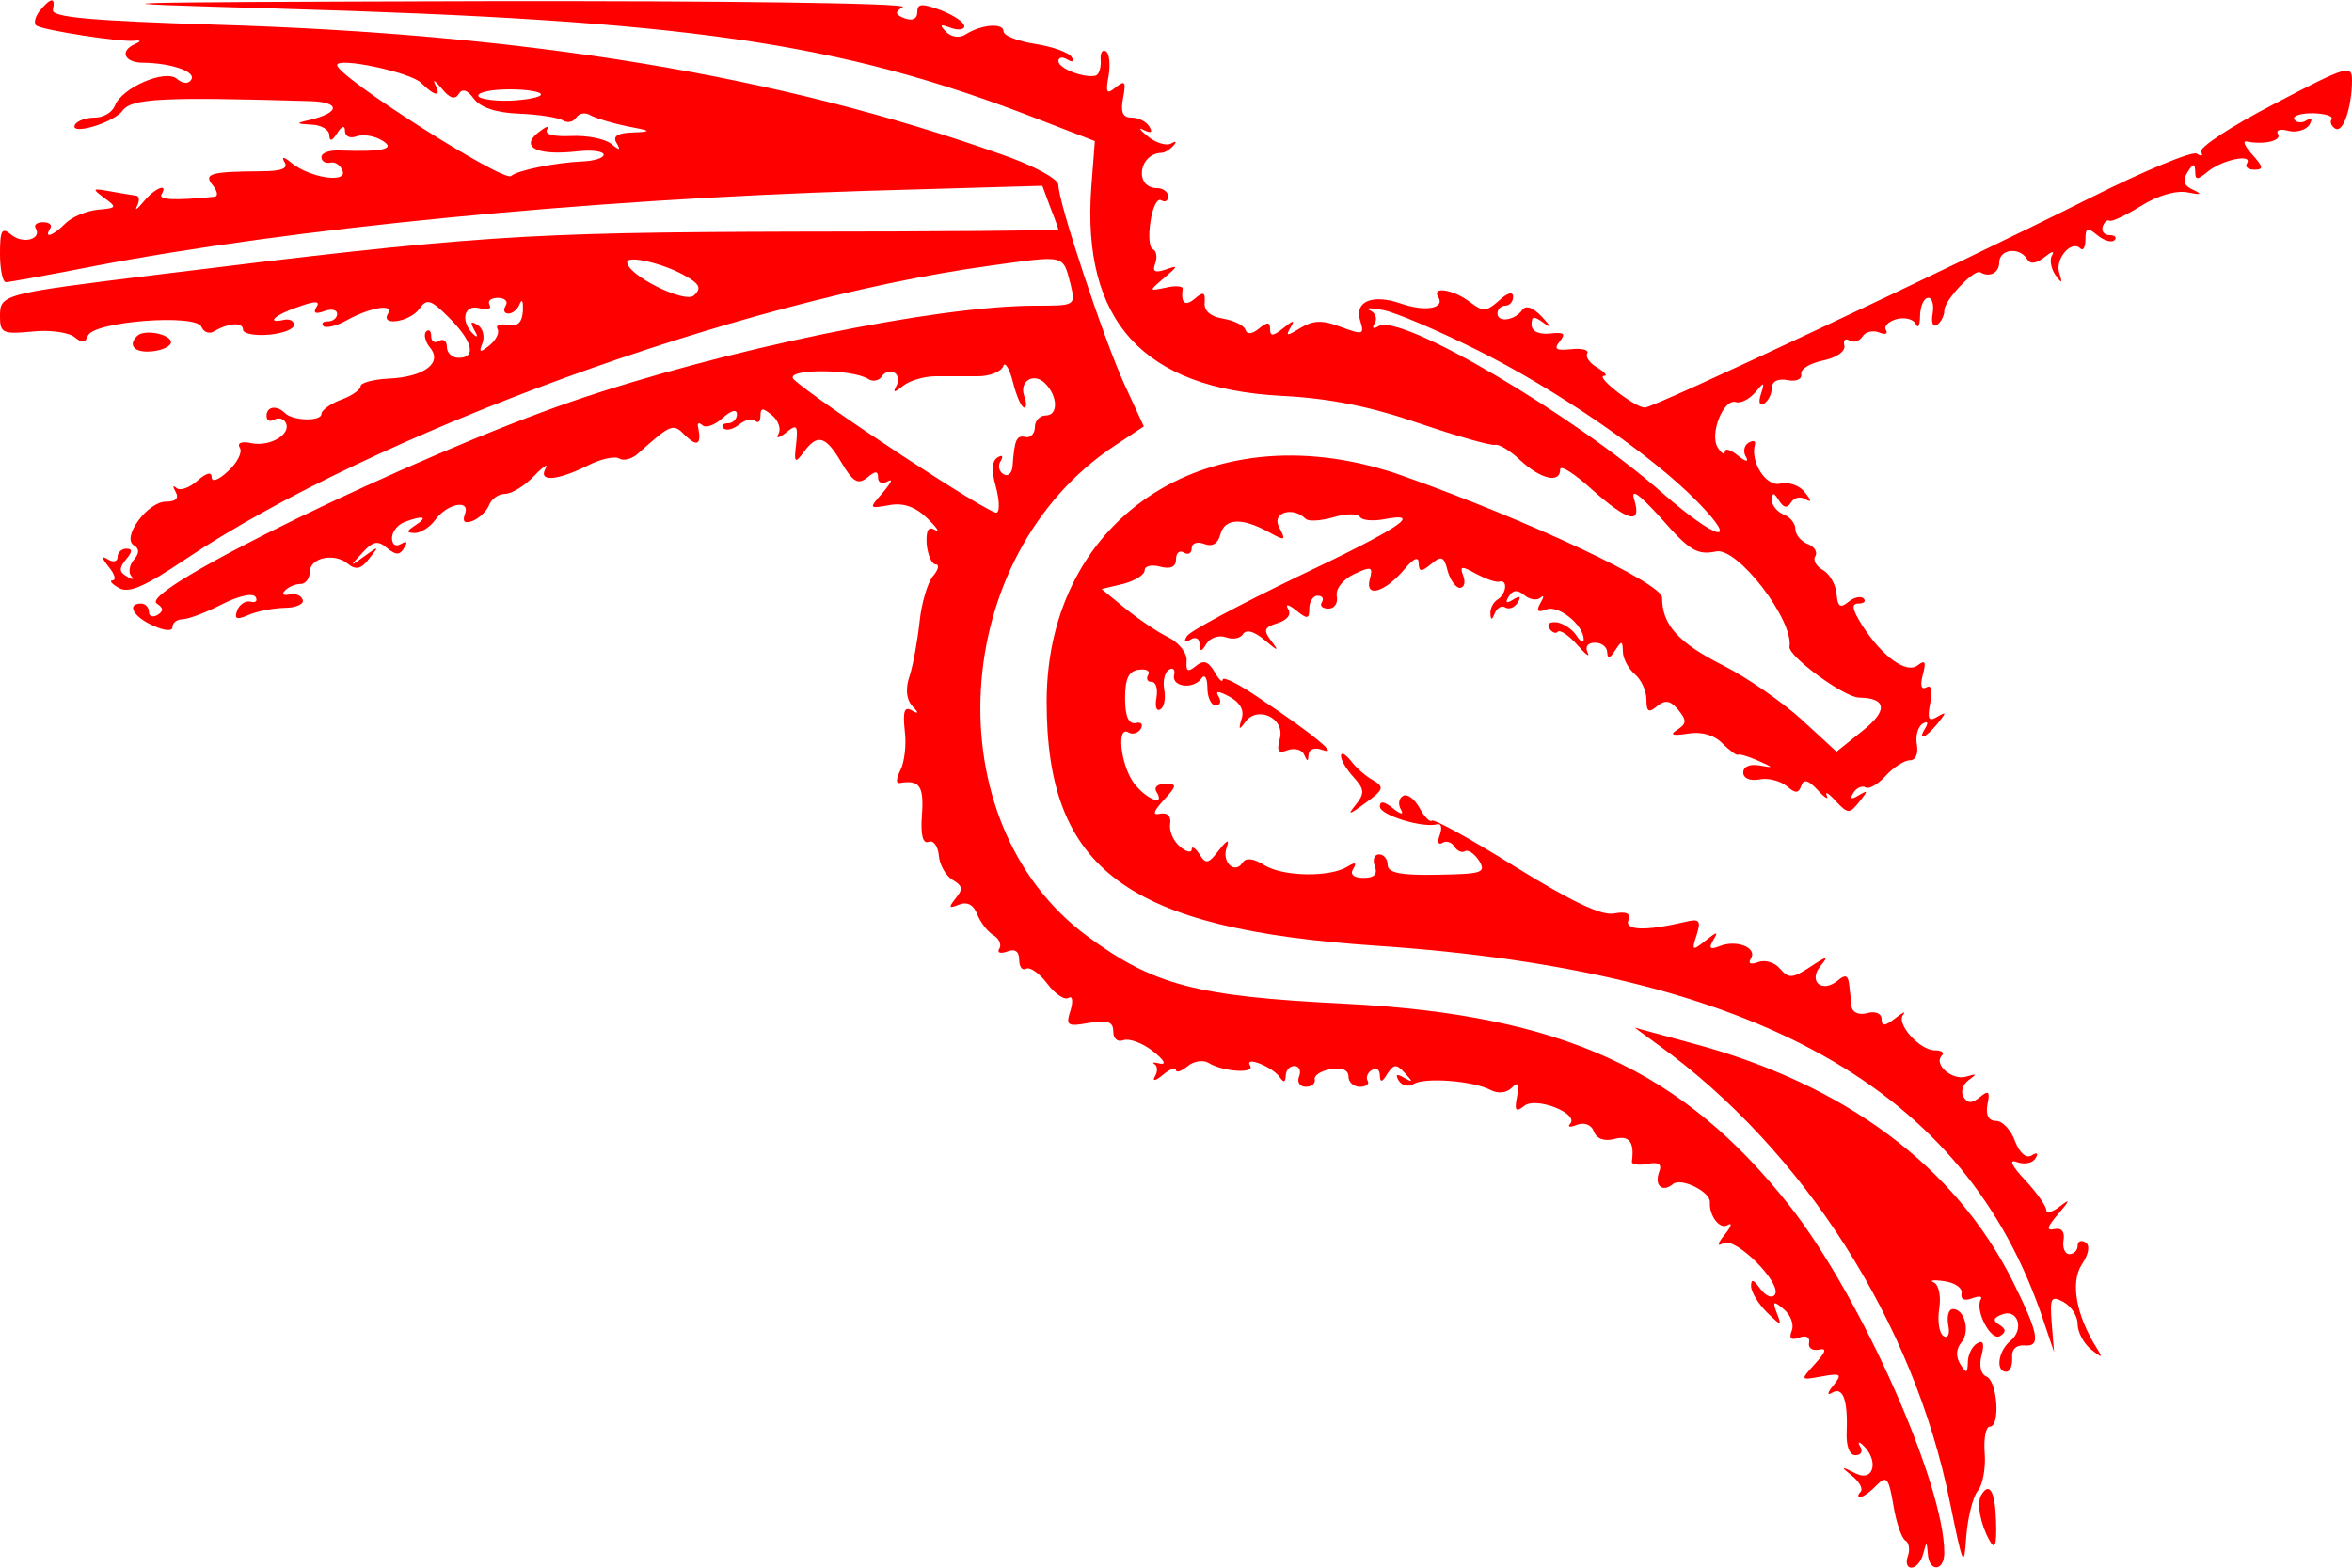  <svg  version="1.0" xmlns="http://www.w3.org/2000/svg"  width="300pt" height="200pt" viewBox="0 0 300 200"  preserveAspectRatio="xMidYMid meet">  <g transform="translate(0,200) scale(0.05,-0.05)" fill="#ff0000" stroke="none"> <path d="M101 3972 c-12 -16 -16 -33 -7 -38 22 -12 209 -41 246 -38 20 2 21 -1 5 -8 -41 -18 -28 -48 20 -48 72 -1 136 -23 123 -43 -7 -12 -22 -11 -37 2 -30 25 -141 -23 -158 -69 -7 -17 -29 -30 -51 -30 -22 0 -44 -8 -50 -17 -19 -31 98 3 121 35 23 31 103 35 476 24 80 -2 80 -29 1 -48 -36 -8 -36 -10 5 -12 25 -1 45 -13 45 -27 1 -17 7 -15 20 5 12 19 20 21 20 6 0 -14 13 -20 29 -14 16 6 45 2 65 -10 38 -22 4 -30 -109 -26 -25 1 -45 -6 -45 -17 0 -10 10 -17 23 -14 12 3 26 -7 31 -21 12 -32 -83 -18 -130 20 -20 17 -27 17 -18 2 10 -16 -8 -23 -61 -23 -128 -1 -147 -6 -122 -36 12 -15 14 -28 4 -29 -102 -10 -143 -8 -135 6 19 31 -18 16 -46 -19 -16 -19 -23 -24 -16 -10 7 14 5 26 -4 26 -9 1 -38 6 -66 11 -45 8 -46 7 -14 -17 33 -24 32 -26 -16 -30 -29 -3 -66 -18 -83 -35 -32 -32 -56 -40 -39 -13 6 9 -2 16 -18 16 -16 0 -24 -7 -19 -15 17 -28 -32 -42 -62 -17 -24 20 -29 13 -29 -49 0 -39 7 -72 15 -72 8 0 107 18 220 40 502 97 1260 171 1974 193 l450 13 20 -54 c12 -30 21 -56 21 -58 0 -2 -304 -5 -675 -5 -689 -2 -815 -10 -1625 -110 -398 -49 -400 -50 -400 -107 0 -42 8 -45 82 -38 44 5 93 -2 108 -14 19 -16 28 -15 34 3 13 37 277 57 290 23 6 -14 20 -19 33 -11 35 21 73 24 73 4 0 -10 29 -16 65 -13 36 3 65 14 65 25 0 10 -11 16 -25 13 -49 -11 -24 13 36 33 44 16 57 15 46 -1 -9 -15 -2 -18 20 -10 18 7 33 4 33 -7 0 -10 -10 -19 -23 -19 -13 0 -18 -5 -12 -12 6 -6 33 0 58 14 61 34 123 44 107 18 -21 -33 54 -22 79 11 20 28 29 26 77 -22 60 -60 70 -102 24 -102 -16 0 -30 12 -30 28 0 15 -9 22 -20 15 -11 -7 -20 -1 -20 12 0 14 -6 19 -13 12 -7 -7 -2 -26 10 -41 33 -39 -15 -75 -106 -79 -39 -2 -71 -11 -71 -19 0 -9 -22 -25 -50 -35 -27 -10 -50 -27 -50 -36 0 -20 -73 -18 -93 2 -21 21 -47 17 -47 -7 0 -12 8 -16 19 -10 10 6 23 4 29 -6 18 -29 -37 -63 -85 -54 -27 6 -39 1 -31 -12 7 -11 -7 -38 -30 -59 -24 -23 -42 -29 -42 -16 0 15 -13 12 -37 -9 -20 -18 -44 -26 -53 -18 -9 8 -10 4 -2 -10 9 -16 1 -25 -25 -25 -46 0 -113 -91 -82 -111 15 -9 15 -20 0 -38 -11 -13 -14 -32 -6 -41 8 -9 3 -10 -11 -1 -20 11 -21 21 -3 43 17 20 18 28 1 28 -12 0 -22 -10 -22 -21 0 -12 -11 -15 -25 -6 -17 10 -16 4 2 -19 16 -19 20 -34 10 -35 -9 0 -2 -9 16 -19 25 -15 66 3 170 73 479 321 1410 661 2052 749 195 27 186 29 206 -47 13 -55 13 -55 -89 -55 -255 0 -797 -112 -1182 -244 -401 -138 -1112 -484 -1060 -516 17 -11 18 -19 2 -29 -12 -7 -22 -4 -22 8 0 11 -9 21 -20 21 -38 0 -20 -34 30 -56 30 -14 50 -15 50 -4 0 11 12 20 26 20 14 0 59 17 100 38 41 21 79 30 86 19 6 -10 0 -16 -13 -12 -13 3 -29 -8 -34 -23 -8 -21 -1 -24 27 -12 21 10 63 18 93 19 30 0 52 10 47 21 -4 11 -19 17 -34 13 -16 -3 -20 1 -11 10 9 10 27 17 40 17 12 0 23 13 23 30 0 37 63 51 98 21 20 -16 34 -13 54 14 26 32 25 33 -12 6 -38 -28 -39 -27 -6 8 27 30 40 33 63 13 23 -19 33 -19 44 0 10 15 7 19 -8 10 -13 -8 -23 -2 -23 15 0 16 14 34 32 41 47 18 62 14 28 -8 -24 -16 -24 -19 -2 -20 15 0 39 15 52 33 31 43 91 54 76 15 -7 -19 -1 -25 20 -17 17 7 36 25 42 41 6 15 24 28 41 28 16 0 49 20 73 45 24 25 38 34 30 20 -20 -35 28 -32 105 6 34 18 72 26 83 19 11 -7 33 -1 49 14 84 75 88 77 120 44 30 -29 41 -22 32 22 -3 11 2 13 11 5 8 -8 31 0 51 18 22 20 37 24 37 10 0 -13 -11 -23 -23 -23 -13 0 -18 -6 -11 -13 7 -7 25 -2 40 10 15 12 34 17 41 9 7 -7 13 -1 13 13 0 21 6 21 30 1 16 -13 23 -35 16 -47 -8 -13 1 -11 19 3 28 23 31 19 26 -29 -6 -48 -3 -51 19 -21 35 48 56 43 97 -27 29 -49 42 -56 65 -38 21 18 28 18 28 0 0 -13 11 -17 25 -9 14 8 8 -4 -12 -28 -37 -42 -37 -42 15 -33 36 7 67 -4 97 -33 25 -24 34 -38 20 -30 -17 10 -23 -1 -21 -37 3 -28 13 -51 23 -51 10 0 7 -14 -7 -30 -14 -17 -29 -69 -34 -115 -5 -47 -16 -109 -25 -138 -12 -34 -9 -61 6 -78 18 -19 17 -22 -2 -11 -18 10 -22 -4 -17 -52 5 -36 -1 -82 -11 -101 -10 -20 -12 -34 -3 -33 52 9 63 -7 58 -80 -4 -52 2 -76 17 -70 12 5 24 -11 26 -35 2 -24 18 -52 35 -62 26 -15 27 -24 8 -47 -19 -24 -18 -27 9 -16 21 8 37 -1 46 -25 8 -20 26 -44 41 -53 15 -9 22 -25 15 -35 -6 -10 3 -13 20 -7 20 8 31 1 31 -21 0 -18 8 -28 17 -23 10 6 34 -11 54 -37 20 -27 45 -44 55 -37 10 6 12 -8 5 -32 -13 -39 -8 -42 47 -32 48 8 62 3 62 -22 0 -18 11 -28 26 -22 15 5 48 -7 75 -28 27 -21 36 -35 19 -32 -16 4 -23 4 -15 -1 8 -5 9 -19 1 -32 -7 -13 2 -11 20 4 19 16 34 21 34 13 0 -8 13 -4 29 9 16 14 41 17 54 9 37 -23 120 -28 106 -7 -16 26 58 -3 76 -30 10 -14 14 -13 15 4 0 14 10 25 22 25 12 0 18 -12 12 -27 -6 -14 2 -26 17 -26 15 0 25 8 23 19 -2 10 16 22 41 26 28 5 45 -2 45 -19 0 -14 13 -26 29 -26 16 0 25 7 20 15 -5 8 -1 21 11 28 11 7 20 1 20 -14 1 -19 6 -18 19 4 17 25 23 26 45 2 21 -23 21 -25 -2 -12 -19 11 -23 9 -14 -7 8 -13 25 -17 38 -9 29 18 153 8 196 -15 19 -10 41 -8 54 5 17 17 21 11 14 -22 -7 -36 -3 -41 18 -24 30 25 143 -20 117 -46 -7 -8 1 -9 18 -2 19 7 37 0 43 -17 7 -19 27 -26 53 -19 37 10 51 -8 44 -58 -1 -7 16 -10 39 -6 29 6 38 0 31 -19 -14 -36 8 -55 35 -32 21 17 96 -20 94 -47 -2 -34 25 -70 45 -58 13 8 10 -3 -7 -24 -19 -23 -20 -32 -4 -22 30 18 150 -102 132 -131 -7 -11 -23 -4 -37 14 -18 25 -24 27 -24 7 1 -16 19 -45 40 -66 37 -36 39 -36 26 -3 -12 31 -9 33 17 11 18 -15 27 -39 21 -55 -8 -20 -2 -26 19 -18 17 7 28 1 25 -13 -3 -13 8 -21 24 -18 22 5 20 -4 -9 -36 -38 -42 -38 -42 17 -32 50 9 53 6 30 -23 -15 -18 -17 -27 -4 -19 28 17 41 -16 38 -98 -2 -37 7 -61 22 -61 14 0 20 9 13 21 -7 12 -5 15 5 6 43 -39 30 -96 -16 -74 -40 20 -41 19 -10 -6 19 -15 29 -34 21 -41 -7 -7 -7 -13 -1 -13 7 0 26 13 42 30 26 26 31 20 43 -50 7 -44 21 -85 31 -91 9 -5 12 -23 6 -40 -6 -16 -2 -29 9 -29 12 0 25 16 30 35 9 33 9 33 12 0 3 -47 42 -45 42 3 0 175 -211 650 -392 882 -275 350 -583 491 -1138 519 -380 19 -486 47 -656 172 -393 290 -355 971 70 1252 l74 49 -48 104 c-52 112 -170 467 -170 512 0 15 -61 49 -145 78 -569 202 -1208 307 -2005 331 -320 10 -419 19 -415 38 7 33 -5 32 -34 -3z m974 -184 c35 -35 52 -36 35 -3 -7 14 0 9 17 -11 20 -25 34 -29 43 -14 9 15 22 11 39 -12 16 -22 57 -36 115 -38 50 -2 100 -10 112 -17 12 -8 27 -4 34 7 7 11 23 14 36 6 12 -7 54 -20 93 -28 64 -12 65 -14 15 -16 -39 -1 -52 -10 -41 -27 11 -19 8 -20 -14 -2 -16 13 -62 22 -102 20 -45 -2 -69 4 -61 17 6 11 -4 7 -24 -9 -46 -37 0 -59 102 -47 36 4 66 0 66 -9 0 -8 -25 -16 -55 -17 -69 -3 -166 -23 -181 -37 -18 -18 -444 253 -444 283 0 21 187 -18 215 -46z m305 -29 c0 -7 -36 -14 -80 -16 -44 -1 -80 5 -80 13 0 9 36 16 80 16 44 0 80 -6 80 -13z m363 -460 c42 -23 48 -34 27 -53 -23 -21 -170 52 -170 85 0 18 88 -2 143 -32z m-453 -79 c-7 -11 -4 -20 7 -20 11 0 24 11 29 25 6 14 9 6 8 -18 -2 -30 -13 -41 -39 -36 -20 4 -31 -1 -26 -10 6 -9 -3 -28 -20 -42 -25 -20 -28 -19 -18 6 6 17 1 38 -13 46 -17 11 -19 7 -8 -13 9 -15 9 -21 -1 -12 -35 32 -27 78 13 68 21 -6 33 -2 27 8 -6 10 3 18 21 18 18 0 27 -9 20 -20z m1323 -260 c6 0 6 13 0 29 -14 38 24 62 53 33 33 -33 34 -82 2 -82 -15 0 -28 -13 -28 -30 0 -16 -11 -28 -24 -25 -23 5 -28 -6 -33 -76 -2 -17 -12 -26 -23 -19 -12 7 -15 23 -7 34 7 13 4 16 -8 9 -15 -9 -16 -34 -5 -73 9 -33 11 -63 3 -68 -14 -9 -465 289 -518 340 -27 27 147 28 190 1 12 -8 28 -4 35 7 7 11 21 15 32 9 10 -6 12 -22 4 -35 -9 -17 -4 -16 17 1 17 14 55 25 84 25 29 0 78 0 108 0 30 0 59 12 64 25 4 14 16 -4 25 -40 9 -36 22 -65 29 -65z"/> <path d="M710 3978 c1042 -30 1427 -85 1928 -278 l155 -60 -9 -117 c-25 -342 132 -514 484 -533 123 -6 227 -27 352 -70 97 -33 185 -58 194 -55 9 3 39 -15 65 -40 52 -48 101 -59 101 -23 0 13 36 -10 80 -50 93 -83 129 -92 109 -27 -10 31 12 15 70 -49 71 -81 91 -93 139 -83 55 11 198 -176 187 -243 -4 -24 140 -130 178 -130 70 -1 74 -33 8 -85 l-66 -53 -88 81 c-48 44 -138 107 -201 139 -115 58 -156 104 -156 173 0 37 -338 196 -659 310 -484 173 -910 -96 -911 -575 0 -429 203 -580 840 -623 971 -65 1506 -365 1703 -957 l27 -80 -6 73 c-5 66 -2 72 30 55 20 -11 36 -36 36 -56 0 -21 15 -49 34 -65 29 -23 31 -23 15 3 -53 84 -68 169 -38 214 18 27 21 49 9 56 -11 7 -20 3 -20 -9 0 -11 -9 -21 -21 -21 -11 0 -18 16 -15 35 4 22 -5 33 -23 29 -22 -5 -19 5 10 39 30 35 31 40 4 19 -19 -15 -35 -19 -35 -9 0 9 -24 44 -54 76 -35 37 -42 54 -21 46 19 -7 40 -3 47 9 9 13 5 17 -9 8 -14 -9 -31 6 -43 37 -10 28 -32 51 -48 51 -19 0 -27 15 -22 42 7 33 3 37 -19 19 -21 -17 -31 -17 -42 0 -8 13 -2 32 13 43 22 16 21 17 -6 9 -35 -11 -85 31 -62 54 7 7 -1 13 -18 13 -39 0 -100 68 -81 91 8 10 -1 6 -20 -9 -27 -21 -35 -21 -35 -2 0 14 -16 21 -37 15 -21 -6 -38 2 -40 18 -1 15 -4 40 -6 57 -3 22 -10 24 -29 8 -40 -33 -76 -2 -44 37 22 27 18 27 -26 -2 -46 -30 -55 -30 -77 -5 -13 16 -38 24 -56 17 -19 -7 -27 -4 -18 10 16 27 -37 48 -80 31 -25 -10 -29 -6 -16 16 13 22 10 22 -20 -2 -34 -27 -36 -26 -23 14 12 38 8 43 -32 33 -99 -23 -152 -21 -142 5 6 18 -5 23 -38 17 -32 -5 -108 31 -250 119 -112 70 -208 123 -213 118 -5 -5 -20 10 -32 33 -13 23 -32 37 -42 30 -11 -6 -13 -22 -5 -35 8 -14 -1 -12 -20 3 -23 19 -34 20 -34 5 0 -22 111 -56 147 -45 10 2 12 -10 6 -27 -7 -18 -4 -27 6 -21 10 7 24 2 31 -9 7 -11 19 -17 27 -12 8 5 24 -6 36 -24 19 -31 8 -34 -106 -36 -94 -2 -127 5 -127 25 0 15 -10 27 -22 27 -12 0 -17 -13 -11 -30 8 -21 -1 -30 -29 -30 -25 0 -35 9 -26 23 10 16 5 18 -14 6 -45 -28 -164 -26 -212 3 -28 18 -48 20 -56 7 -20 -31 -54 1 -41 38 8 23 2 21 -20 -7 -26 -34 -33 -36 -49 -10 -11 17 -20 22 -20 13 0 -10 -14 -7 -30 7 -17 14 -28 40 -25 58 3 19 -7 29 -24 26 -22 -5 -20 4 8 35 34 37 34 41 3 41 -19 0 -29 -9 -22 -20 25 -41 -29 -18 -59 24 -33 48 -43 146 -12 127 10 -6 24 -2 31 9 7 12 1 19 -13 15 -18 -3 -27 17 -27 63 0 50 9 70 35 73 19 3 30 -3 24 -13 -6 -10 -2 -18 9 -18 11 0 16 -18 12 -41 -4 -22 0 -35 10 -29 10 6 14 28 10 50 -4 22 1 45 12 51 10 7 17 0 13 -14 -6 -30 49 -37 70 -8 8 12 15 1 15 -24 0 -25 10 -45 21 -45 12 0 15 10 8 22 -10 16 -2 16 28 0 27 -15 38 -35 30 -57 -8 -27 -6 -29 9 -8 31 44 102 11 89 -41 -9 -33 -4 -40 20 -30 18 6 37 1 42 -12 8 -18 10 -18 11 0 1 15 16 20 37 12 42 -15 -24 40 -160 131 -52 36 -95 58 -96 49 0 -9 -10 0 -21 20 -16 27 -28 31 -48 14 -20 -16 -25 -13 -23 13 2 20 -19 47 -47 61 -27 13 -77 47 -110 74 l-60 49 55 13 c30 8 55 23 55 35 0 11 18 15 40 9 27 -7 40 0 40 19 0 16 9 24 20 17 11 -7 20 -2 20 11 0 13 14 18 32 11 21 -8 35 1 41 24 11 42 55 44 124 6 42 -23 44 -22 26 13 -20 37 35 54 68 21 7 -7 38 -5 70 4 32 10 63 10 68 1 6 -9 33 -11 61 -6 104 20 42 -22 -219 -146 -147 -71 -275 -139 -283 -152 -9 -14 -6 -18 9 -9 13 8 23 3 23 -12 1 -20 5 -20 18 2 10 15 32 22 49 16 18 -7 37 -3 44 8 8 13 29 7 56 -16 33 -28 37 -29 17 -3 -22 29 -20 36 15 47 25 8 36 22 27 36 -8 14 1 12 20 -3 29 -24 34 -23 34 5 0 17 10 32 21 32 12 0 17 -7 11 -17 -6 -9 2 -16 17 -16 15 0 25 14 21 32 -3 18 15 42 44 56 45 21 49 19 40 -14 -12 -48 40 -32 90 28 23 27 35 32 35 14 1 -23 7 -23 32 -2 26 22 33 19 42 -18 7 -24 21 -43 31 -43 11 0 15 14 9 30 -10 26 -5 27 32 6 25 -13 52 -23 60 -20 22 6 18 -32 -5 -46 -11 -7 -19 -23 -18 -36 1 -17 4 -17 11 1 6 14 18 21 27 15 10 -6 24 0 32 13 9 15 5 18 -12 7 -18 -11 -21 -8 -11 8 10 17 22 18 40 3 13 -11 32 -14 41 -6 9 8 9 2 0 -13 -12 -21 -8 -26 15 -17 31 12 95 -40 95 -77 0 -10 -9 -5 -19 11 -10 15 -32 30 -49 33 -18 2 -27 -4 -20 -15 7 -11 17 -15 22 -9 6 6 29 -10 50 -34 21 -24 33 -33 26 -19 -7 15 0 25 19 25 17 0 31 -11 31 -25 1 -17 7 -15 20 5 17 26 19 26 20 -3 0 -17 14 -43 30 -57 17 -14 30 -43 30 -65 0 -31 6 -35 27 -17 21 17 34 15 54 -9 22 -27 22 -35 -2 -51 -21 -13 -13 -16 26 -10 35 6 67 -3 88 -24 19 -19 37 -32 40 -30 4 3 27 -4 52 -15 40 -18 41 -19 3 -12 -24 4 -41 -3 -41 -18 0 -15 17 -22 40 -18 22 5 53 -3 70 -16 23 -20 31 -20 38 0 6 18 18 15 42 -11 18 -20 29 -26 23 -14 -5 12 5 6 23 -14 31 -33 35 -33 60 -2 23 29 23 31 -1 17 -19 -12 -24 -10 -14 6 8 13 22 19 31 14 8 -6 32 8 51 29 20 22 48 40 62 40 15 0 22 17 18 40 -4 21 2 45 14 53 13 8 16 4 8 -10 -22 -35 -1 -28 31 11 23 29 23 31 -1 17 -22 -13 -26 -6 -18 35 6 33 3 48 -10 40 -13 -7 -16 5 -9 32 9 33 6 39 -12 25 -29 -24 -91 21 -143 102 -25 40 -28 55 -9 55 14 0 20 6 13 13 -7 7 -25 3 -39 -9 -21 -17 -27 -12 -30 21 -2 23 -17 50 -34 60 -18 10 -27 26 -20 36 6 11 -3 25 -20 31 -17 7 -31 24 -31 38 0 14 -13 31 -30 37 -16 7 -30 23 -30 37 1 20 5 20 18 -1 12 -19 21 -21 31 -5 8 13 24 16 37 8 16 -9 15 -3 -2 18 -14 18 -42 27 -63 22 -35 -9 -77 55 -64 100 2 10 -5 11 -17 4 -11 -7 -14 -23 -6 -36 8 -14 -1 -12 -20 3 -19 16 -34 20 -34 10 0 -9 -9 -4 -18 11 -22 34 15 126 46 116 12 -4 34 7 49 24 24 29 25 28 15 -4 -7 -21 -3 -31 8 -24 11 7 20 25 20 40 0 17 16 25 40 20 22 -4 37 2 35 15 -3 13 22 28 55 35 34 7 58 23 55 38 -4 14 3 20 13 13 11 -6 25 -2 33 10 7 12 26 17 42 11 16 -7 24 -4 18 6 -6 10 7 22 28 28 22 5 43 -1 48 -13 6 -13 11 -3 11 22 1 25 10 45 21 45 10 0 15 -18 11 -41 -4 -22 1 -35 11 -28 10 6 19 23 19 37 0 26 77 107 92 97 23 -14 48 -1 48 25 0 34 51 41 71 9 8 -14 23 -12 45 5 17 14 26 17 19 5 -7 -11 -3 -34 8 -50 17 -24 19 -23 10 5 -11 35 31 85 54 62 7 -7 13 3 13 23 0 30 5 32 30 11 17 -14 37 -20 44 -13 7 7 1 13 -12 13 -14 0 -22 10 -18 22 4 11 11 18 17 15 5 -4 41 13 80 37 43 27 90 41 120 35 34 -7 38 -5 15 6 -25 11 -29 23 -16 45 15 24 19 24 20 3 0 -23 5 -23 32 -1 36 30 116 47 100 21 -6 -9 3 -16 19 -16 24 0 23 7 -5 38 -19 21 -26 36 -15 34 44 -9 91 2 80 19 -6 10 6 14 27 8 20 -5 44 2 53 15 9 16 7 20 -7 12 -11 -8 -26 -6 -31 2 -6 9 15 16 47 16 31 -1 52 -7 48 -15 -5 -7 -1 -18 9 -24 20 -13 42 52 43 122 0 42 -11 39 -198 -59 -110 -57 -194 -112 -187 -123 6 -10 1 -12 -11 -4 -12 7 -137 -45 -278 -116 -347 -174 -1106 -532 -1130 -532 -25 0 -128 80 -104 81 10 0 2 9 -17 21 -20 11 -31 28 -26 36 5 9 -13 14 -41 11 -39 -4 -45 0 -29 20 16 20 11 24 -25 20 -29 -3 -47 6 -47 23 0 22 6 22 31 4 22 -16 20 -11 -4 15 -22 24 -41 31 -50 19 -19 -28 -64 -34 -64 -10 0 11 9 20 20 20 11 0 20 10 20 23 0 14 -15 10 -36 -10 -33 -29 -41 -29 -75 -3 -43 32 -98 40 -80 12 18 -29 -33 -38 -94 -17 -74 26 -121 6 -105 -44 11 -35 7 -36 -50 -15 -47 18 -70 17 -103 -3 -34 -21 -38 -21 -25 1 12 20 8 20 -18 -1 -26 -21 -34 -22 -34 -3 0 19 -7 19 -28 2 -18 -15 -31 -16 -35 -3 -4 11 -29 23 -57 28 -32 5 -49 20 -47 41 2 26 -3 29 -25 10 -25 -21 -36 -12 -31 25 1 7 -18 9 -43 3 -44 -9 -44 -9 -4 25 36 31 37 33 3 21 -27 -9 -34 -5 -26 16 6 16 3 32 -6 36 -9 3 -12 35 -6 71 5 35 17 60 27 54 10 -6 18 -2 18 10 0 11 -13 21 -28 21 -59 0 -48 88 11 90 8 0 21 8 30 18 10 11 7 13 -5 6 -12 -7 -39 1 -60 18 -21 17 -25 24 -10 16 19 -9 23 -6 14 9 -8 13 -28 23 -46 23 -22 0 -28 14 -21 50 8 42 5 46 -19 27 -23 -19 -26 -14 -18 29 5 30 2 58 -7 63 -9 6 -15 -5 -13 -24 1 -19 -5 -36 -13 -38 -29 -7 -95 18 -95 37 0 10 10 12 23 4 13 -8 18 -5 11 6 -7 12 -49 27 -94 34 -44 7 -80 21 -80 32 0 22 -56 18 -97 -8 -15 -10 -36 -7 -50 7 -17 18 -15 20 12 10 19 -7 35 -5 35 4 0 10 -27 28 -60 41 -49 18 -60 17 -60 -5 0 -17 -12 -23 -32 -16 -25 10 -26 16 -5 29 15 10 -463 16 -1063 15 -1031 -3 -1060 -4 -530 -19z m3058 -871 c203 -101 446 -268 563 -388 111 -114 47 -97 -90 23 -227 200 -669 460 -724 426 -14 -8 -18 -6 -10 7 7 12 2 27 -12 33 -14 7 1 7 33 1 32 -6 140 -52 240 -102z"/> <path d="M350 3143 c-26 -25 -5 -45 41 -39 27 3 48 15 45 25 -6 20 -69 31 -86 14z"/> <path d="M3421 2072 c-1 -11 14 -35 32 -55 28 -31 29 -41 5 -71 -22 -27 -17 -26 25 5 47 34 49 41 20 58 -18 10 -44 32 -57 50 -14 17 -25 23 -25 13z"/> <path d="M4230 1334 c371 -268 652 -708 744 -1166 34 -166 36 -172 42 -88 4 49 17 102 30 117 12 15 20 58 17 95 -3 38 3 68 13 68 28 0 19 118 -9 128 -14 6 -19 28 -12 54 8 30 4 40 -12 30 -13 -8 -23 -30 -23 -48 -1 -29 -4 -29 -19 -5 -12 19 -11 39 2 55 24 28 9 86 -21 86 -11 0 -16 -18 -12 -41 5 -23 -1 -35 -12 -28 -11 7 -16 38 -11 70 5 32 -1 61 -14 67 -13 5 0 7 27 3 28 -4 47 -18 44 -31 -3 -15 7 -20 26 -13 18 7 28 6 23 -2 -16 -28 26 -108 49 -94 16 10 16 18 -2 29 -17 10 -15 18 7 26 40 16 58 -37 22 -67 -32 -26 -39 -79 -11 -79 10 0 16 16 15 35 -2 22 10 34 33 32 41 -3 34 32 -31 163 -147 294 -429 504 -818 608 l-147 40 60 -44z"/> <path d="M5054 185 c-12 -20 -2 -74 21 -115 14 -26 19 -14 17 48 -2 76 -17 103 -38 67z"/> </g> </svg> 